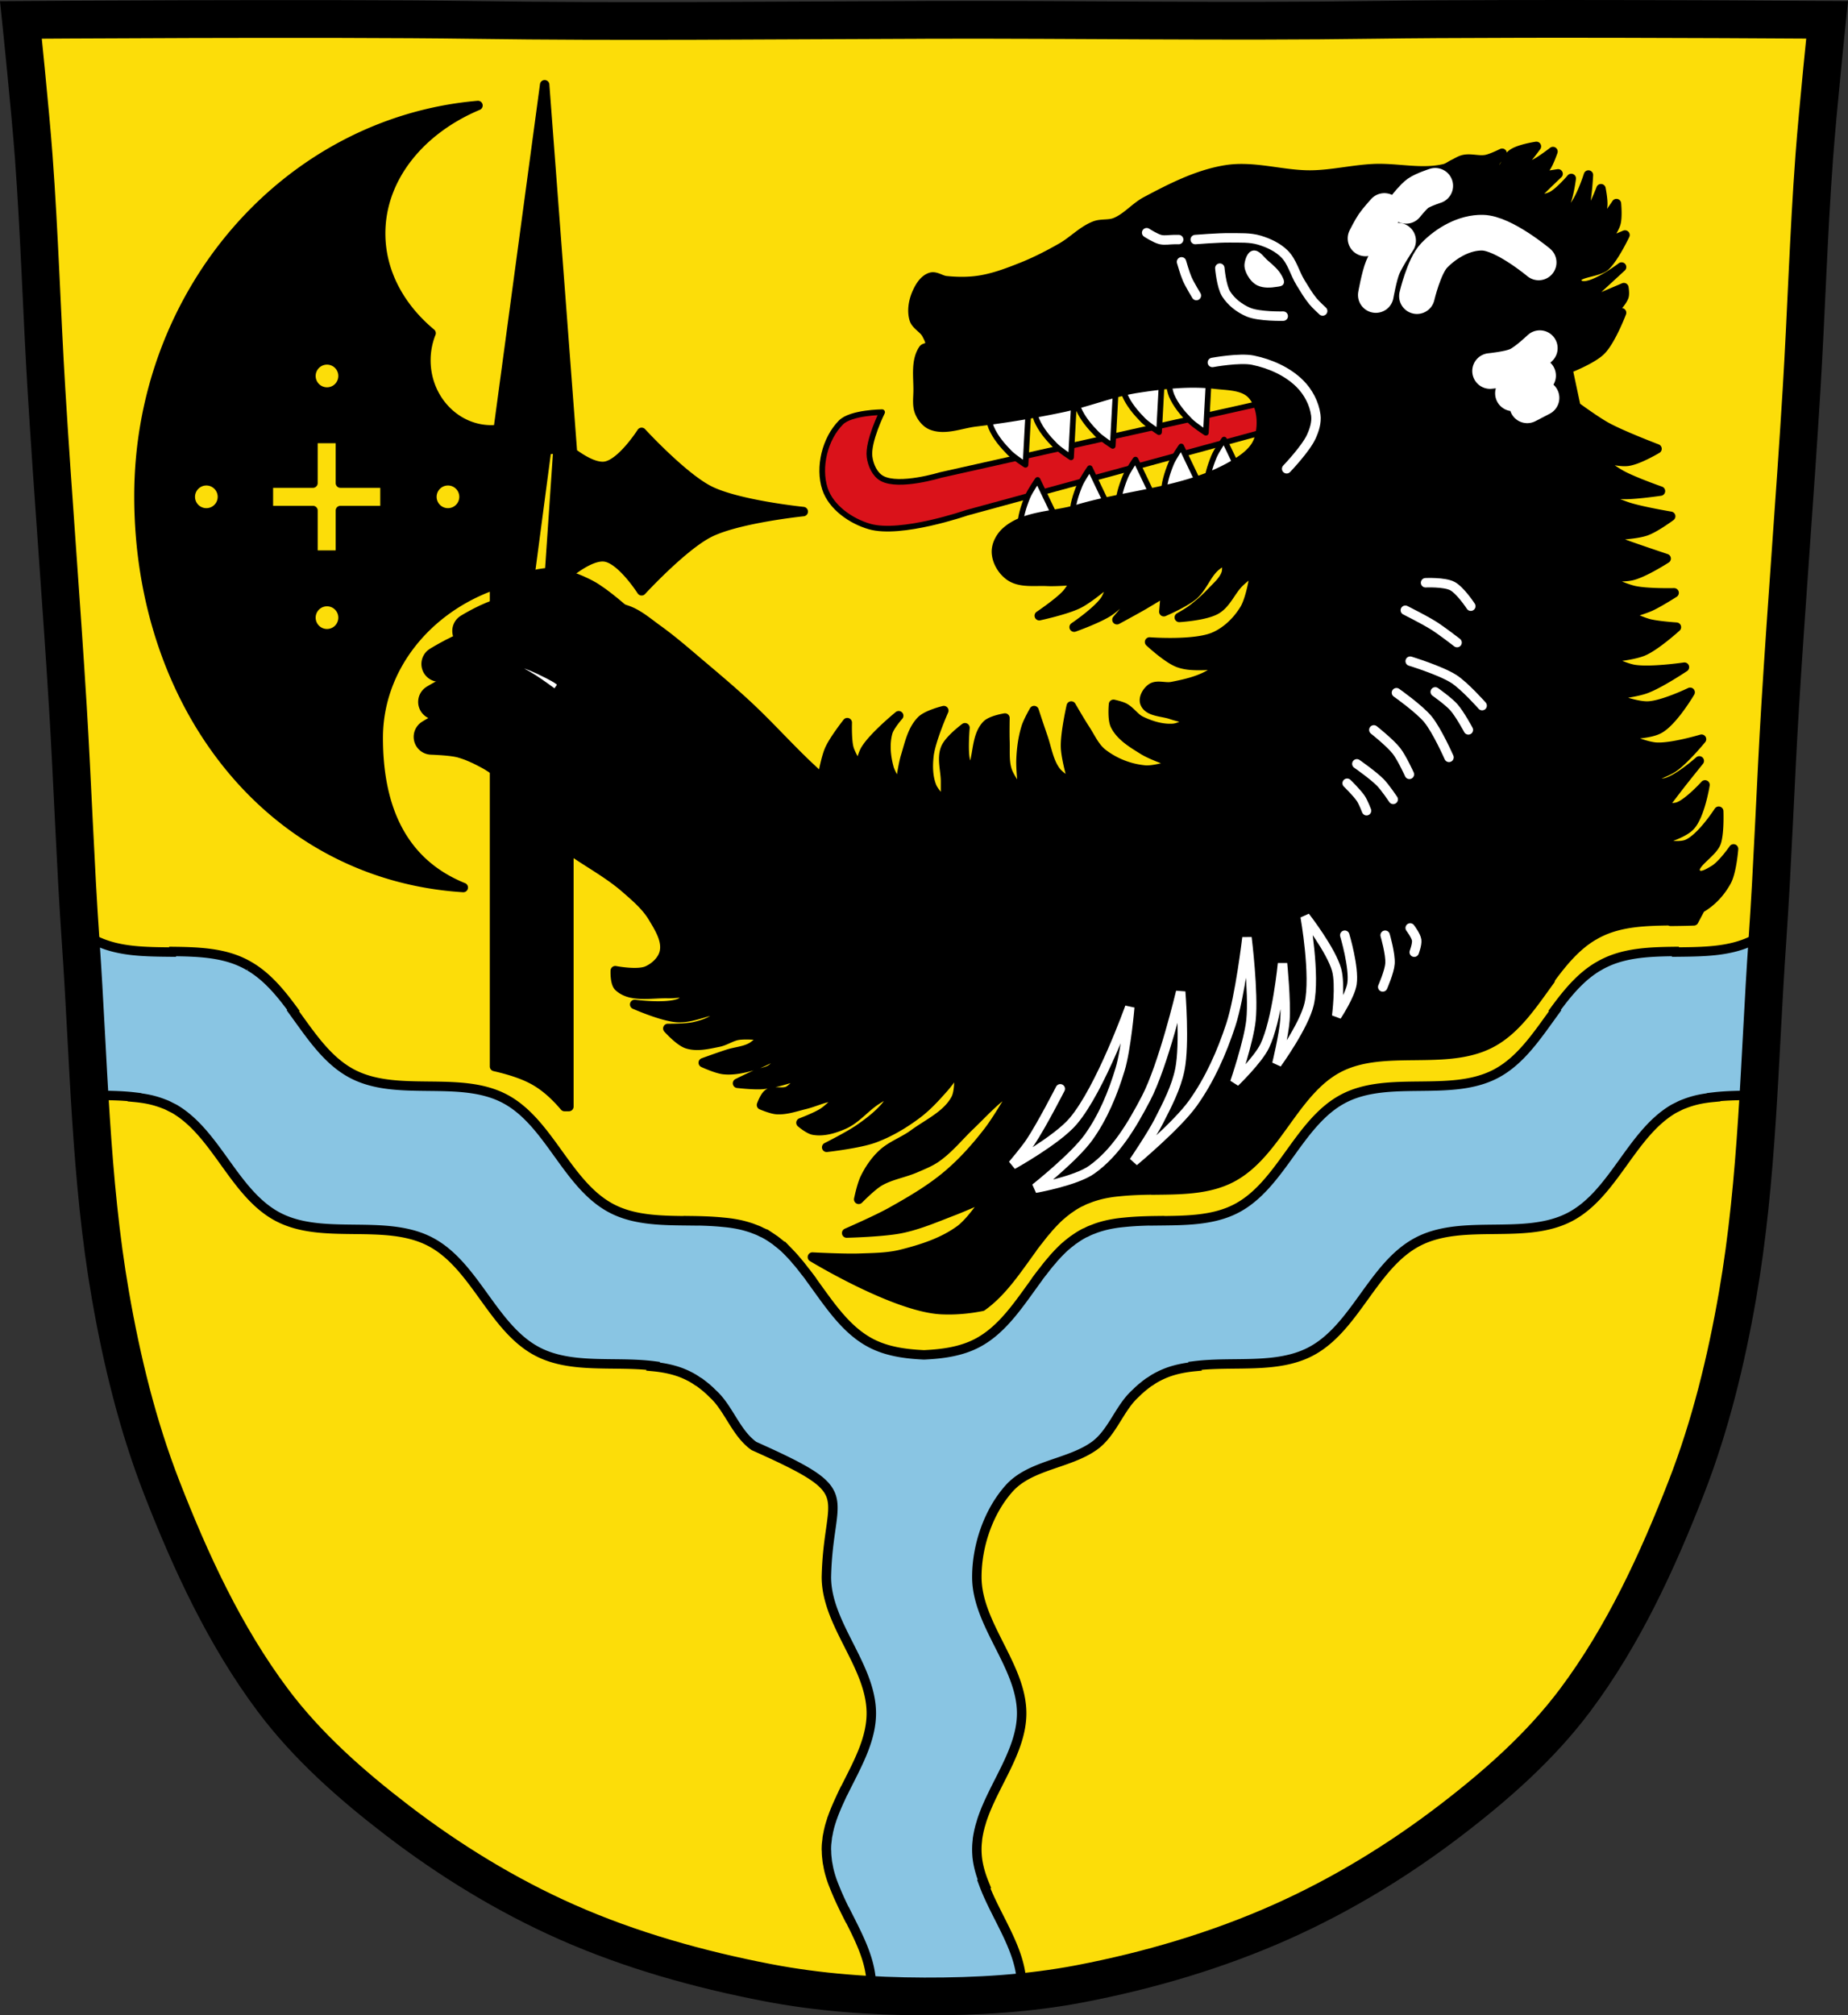 <svg xmlns="http://www.w3.org/2000/svg" width="979.29" height="1067.602" viewBox="0 0 259.104 282.47"><rect x="0" y="0" width="259.104" height="282.47" fill="#333333" stroke="none"/><path d="M229.957 24.68c-6.924.014-13.5.052-18.732.126-20.931.297-41.46-.056-62.19 0-.702.002-1.404.01-2.106.012-20.73.056-41.26.297-62.19 0-20.932-.297-63.376 0-63.376 0s1.322 12.747 1.795 19.134c.811 10.949 1.126 21.926 1.795 32.885.9 14.755 2.09 29.499 2.992 44.252.669 10.956 1.034 21.934 1.794 32.885 1.15 16.56 1.329 33.271 4.177 49.625 1.593 9.145 3.815 18.251 7.181 26.9 4.063 10.444 8.856 20.826 15.568 29.8 4.838 6.471 11.02 11.917 17.432 16.833 7.341 5.629 15.335 10.535 23.794 14.28 8.947 3.96 18.498 6.635 28.109 8.49 7.232 1.396 14.645 1.92 22.01 1.944 7.32.025 14.698-.402 21.884-1.783 9.647-1.855 19.193-4.664 28.168-8.664 8.449-3.767 16.465-8.651 23.807-14.28 6.414-4.915 12.593-10.363 17.432-16.832 6.711-8.975 11.505-19.357 15.568-29.8 3.365-8.65 5.588-17.77 7.18-26.914 2.848-16.355 3.027-33.065 4.177-49.625.76-10.951 1.126-21.926 1.795-32.885.901-14.755 2.09-29.485 2.992-44.24.669-10.957.983-21.937 1.795-32.886.473-6.387 1.795-19.135 1.795-19.135s-23.876-.168-44.644-.126" style="fill:#fcdd09;stroke-width:.265;fill-opacity:1" transform="translate(-18.43 -22.023)"/><path style="fill:#89c5e3;stroke:#000;stroke-width:1.323;stroke-linecap:round;fill-opacity:1" d="M29.643 152.43c.035.516.064 1.032.1 1.547.498 7.17.81 14.37 1.24 21.556 2.122.031 4.26.014 6.309.256-.008.018 0 .015-.008.033.677.064 1.35.154 2 .29l.116.024c.075.018.15.032.224.05a13.469 13.469 0 0 1 1.679.521c.168.065.338.126.504.199.145.064.295.143.438.215l.124.066c.197.102.413.193.603.306.02.01.031.022.05.033 5.855 3.526 8.322 11.911 14.428 15.08 6.323 3.283 14.96.167 21.283 3.448 6.323 3.283 8.758 12.139 15.081 15.42 4.753 2.467 10.805 1.313 16.206 1.985-.019.045-.013.052-.033.099 1.353.128 2.667.378 3.894.835.409.157.8.326 1.19.53l.017.007c.195.101.384.203.57.314.191.114.372.241.555.364.112.075.246.137.356.215.023.018.042.04.066.058a16.083 16.083 0 0 1 .38.29c.091.071.191.15.281.223.059.048.116.092.174.14.11.094.206.185.314.282.004.004.021.012.025.017.161.145.306.294.463.446l.041.041c.139.135.287.265.422.406 1.989 2.058 3.007 5.272 5.408 6.97 15.195 6.792 10.414 6.218 10.152 18.364 0 6.647 6.3 12.454 6.3 19.1 0 3.78-2.038 7.284-3.795 10.832h-.017c-.166.336-.32.68-.48 1.017-.018.04-.03.077-.05.116-.171.367-.337.73-.495 1.1-.103.238-.203.48-.298.72-.012.03-.03.068-.041.098-.094.24-.18.471-.265.712-.03.083-.07.172-.099.256-.006.019-.002.04-.008.058-.113.34-.223.683-.314 1.025-.035.13-.06.258-.091.389-.01.042-.024.081-.033.124-.037.16-.06.335-.091.496-.002.013-.014.028-.017.041v.008c-.028.152-.06.302-.083.455-.002.017.002.04 0 .058-.017.122-.028.242-.041.364-.023.205-.055.405-.066.612-.012.203-.017.415-.017.62v.008c0 .067.015.132.017.198.003.172.005.342.016.513.012.172.031.342.05.513.023.204.041.409.075.612.013.082.034.166.05.248.058.324.116.647.198.967.103.402.222.794.355 1.191.134.398.297.788.455 1.183.5 1.244 1.093 2.491 1.712 3.72l.016-.017c1.64 3.25 3.357 6.496 3.357 9.963 0 .43-.033.859-.082 1.282 2.5.138 5.002.198 7.499.207 4.535.015 9.096-.144 13.618-.596.024-.296.041-.594.041-.893 0-4.994-3.56-9.519-5.323-14.279.045-.004.052-.013.1-.016-.477-1.176-.836-2.359-.985-3.572a10.805 10.805 0 0 1-.074-1.216v-.016c0-.205.005-.41.016-.612.012-.207.035-.416.058-.62.014-.126.015-.256.033-.381.004-.027.013-.056.017-.083.019-.122.036-.234.058-.355l.017-.083c.02-.107.044-.225.066-.331l.041-.198c.03-.132.066-.258.1-.39.001-.004-.003-.019 0-.024.05-.196.106-.376.165-.57l.017-.058c.052-.173.099-.35.157-.521 1.672-4.984 5.54-9.671 5.54-14.875 0-6.647-6.284-12.454-6.284-19.1 0-4.336 1.592-9.125 4.521-12.411 2.956-3.313 8.338-3.423 11.915-5.953 2.4-1.698 3.419-4.912 5.407-6.97.135-.14.275-.27.414-.405.012-.012.037-.03.05-.042.156-.152.301-.301.462-.446.004-.004.021-.013.025-.017.109-.097.204-.187.315-.281.057-.05.115-.093.173-.14.09-.075.19-.152.281-.224.024-.018.043-.04.067-.058.104-.08.207-.154.314-.232.024-.017.042-.04.066-.057.11-.079.235-.14.347-.216.184-.123.364-.25.554-.363.188-.111.385-.214.58-.315l.016-.008c.392-.203.782-.372 1.19-.529 1.23-.457 2.542-.707 3.895-.835-.02-.047-.015-.054-.033-.099 5.4-.672 11.454.482 16.206-1.984 6.323-3.283 8.757-12.139 15.081-15.42 6.323-3.282 14.952-.166 21.275-3.448 6.107-3.17 8.58-11.555 14.436-15.081.019-.011.03-.022.05-.033.19-.113.397-.204.595-.306.045-.024.087-.043.132-.066.143-.072.293-.15.438-.215.166-.072.336-.134.505-.199.412-.158.83-.296 1.256-.413.14-.038.28-.075.422-.108l.215-.05.124-.024c.65-.136 1.315-.226 1.993-.29-.008-.018.008-.015 0-.033 2.045-.241 4.18-.225 6.3-.256.43-7.194.75-14.401 1.249-21.58.035-.506.066-1.014.1-1.521-.627.497-1.288.944-2.002 1.315-3.256 1.69-7.128 1.677-10.98 1.72l-.025-.083c-3.395.041-6.754.15-9.674 1.505-.154.072-.311.144-.463.223-.198.103-.397.217-.587.33-.018.01-.04.015-.058.026-2.472 1.443-4.353 3.738-6.136 6.168l.066.066c-2.477 3.392-4.802 7-8.359 8.847-6.323 3.282-14.96.157-21.283 3.44-6.323 3.282-8.75 12.146-15.073 15.428-3.3 1.712-7.235 1.675-11.136 1.72l.008-.017c-1.475.018-2.952.067-4.383.206-.453.044-.911.088-1.356.157-.444.07-.873.148-1.306.249-.345.08-.688.177-1.025.28-.086.027-.172.056-.257.084-.21.068-.414.152-.62.231-.172.066-.336.124-.504.199-.168.073-.34.166-.505.248-.064.032-.126.041-.19.074l-.008.008c-.195.101-.39.21-.579.323-.19.113-.37.232-.554.355-.11.073-.223.155-.33.232-.016.01-.035.014-.05.025-.134.097-.258.195-.389.297-.004.003-.012.005-.017.008-.011.01-.021.024-.033.033-.138.109-.287.217-.421.331-.036.03-.064.06-.1.091-.109.094-.223.184-.33.281-.281.256-.552.527-.819.802l-.05.05c-.066.068-.133.145-.198.215-.187.199-.365.396-.546.603-.023.027-.043.065-.066.091-.181.21-.37.422-.546.637-.273.333-.53.672-.794 1.017-.028.036-.063.062-.09.1-.242.317-.49.634-.728.958l.008.017c-2.509 3.424-4.838 7.096-8.434 8.963-2.25 1.168-4.797 1.514-7.424 1.637-2.626-.123-5.168-.47-7.416-1.637-3.597-1.866-5.925-5.539-8.434-8.963l.008-.017c-.238-.324-.486-.641-.728-.959-.028-.037-.063-.063-.09-.099-.265-.345-.522-.684-.794-1.017-.177-.215-.365-.428-.546-.637-.023-.026-.043-.064-.066-.09a22.908 22.908 0 0 0-.546-.604c-.065-.07-.141-.147-.207-.215-.015-.016-.026-.035-.041-.05a18.253 18.253 0 0 0-.819-.802c-.107-.097-.221-.187-.33-.28-.036-.032-.072-.062-.108-.092-.134-.114-.283-.222-.422-.33-.011-.01-.013-.025-.024-.034-.004-.003-.013-.005-.017-.008-.13-.102-.255-.2-.389-.297-.015-.011-.034-.014-.05-.025-.107-.077-.22-.159-.33-.232a12.1 12.1 0 0 0-.554-.355 11.813 11.813 0 0 0-.58-.323l-.016-.008c-.063-.033-.118-.043-.182-.074-.165-.082-.336-.175-.504-.248-.169-.075-.333-.133-.504-.199-.206-.08-.411-.163-.62-.231-.085-.028-.18-.057-.265-.083-.337-.104-.672-.201-1.017-.281-.433-.101-.863-.18-1.307-.249-.444-.069-.902-.113-1.356-.157-1.43-.14-2.907-.188-4.382-.206l.008.016c-3.902-.044-7.838-.007-11.136-1.72-6.323-3.281-8.75-12.146-15.073-15.427-6.323-3.283-14.96-.158-21.284-3.44-3.556-1.846-5.881-5.455-8.359-8.847l.066-.066c-1.781-2.43-3.671-4.725-6.143-6.168-.017-.01-.032-.016-.05-.025a11.77 11.77 0 0 0-.587-.331c-.152-.079-.309-.151-.463-.223-2.921-1.356-6.287-1.464-9.682-1.505l-.025.083c-3.852-.043-7.715-.03-10.972-1.72a12.402 12.402 0 0 1-2.001-1.315z" transform="translate(-18.43 -22.023)"/><path style="fill:none;stroke:#000;stroke-width:5.292" d="M229.957 24.68c-6.924.014-13.5.052-18.732.126-20.931.297-41.46-.056-62.19 0-.702.002-1.404.01-2.106.012-20.73.056-41.26.297-62.19 0-20.932-.297-63.376 0-63.376 0s1.322 12.747 1.795 19.134c.811 10.949 1.126 21.926 1.795 32.885.9 14.755 2.09 29.499 2.992 44.252.669 10.956 1.034 21.934 1.794 32.885 1.15 16.56 1.329 33.271 4.177 49.625 1.593 9.145 3.815 18.251 7.181 26.9 4.063 10.444 8.856 20.826 15.568 29.8 4.838 6.471 11.02 11.917 17.432 16.833 7.341 5.629 15.335 10.535 23.794 14.28 8.947 3.96 18.498 6.635 28.109 8.49 7.232 1.396 14.645 1.92 22.01 1.944 7.32.025 14.698-.402 21.884-1.783 9.647-1.855 19.193-4.664 28.168-8.664 8.449-3.767 16.465-8.651 23.807-14.28 6.414-4.915 12.593-10.363 17.432-16.832 6.711-8.975 11.505-19.357 15.568-29.8 3.365-8.65 5.588-17.77 7.18-26.914 2.848-16.355 3.027-33.065 4.177-49.625.76-10.951 1.126-21.926 1.795-32.885.901-14.755 2.09-29.485 2.992-44.24.669-10.957.983-21.937 1.795-32.886.473-6.387 1.795-19.135 1.795-19.135s-23.876-.168-44.644-.126z" transform="translate(-18.43 -22.023)"/><path style="stroke:#000;stroke-width:1.323;stroke-linecap:round;stroke-linejoin:round" d="m94.797 33.906-6.515 48.31a8.768 8.768 0 0 1-.96.059c-5.066 0-9.177-4.367-9.177-9.749 0-1.35.26-2.635.727-3.803-4.378-3.64-7.07-8.557-7.07-13.982 0-7.779 5.528-14.531 13.644-17.933-26.61 2.294-47.535 25.937-47.535 54.768 0 29.234 18.338 53.123 45.474 54.843-8.902-3.602-11.923-11.636-11.923-20.976 0-9.754 6.764-18.087 16.304-21.431v67.492c1.989.454 3.816 1.03 5.226 1.761 1.791.93 3.261 2.296 4.588 3.854h.612v-74.761c1.486-1.167 3.488-2.443 4.986-2.282 2.34.25 5.21 4.754 5.21 4.754s5.78-6.28 9.516-8.153c4.014-2.011 13.147-2.951 13.147-2.951s-9.133-.932-13.147-2.944c-3.736-1.873-9.517-8.16-9.517-8.16s-2.87 4.51-5.209 4.762c-1.333.143-3.068-.857-4.481-1.902l-3.903-51.578zM64.23 72.47a2.25 2.25 0 1 1 0 4.499 2.25 2.25 0 0 1 0-4.499zm-1.918 11.014h3.844v6.25h6.251v3.845h-6.25v6.25h-3.845v-6.25H56.06v-3.844h6.25zM47.296 89.41a2.25 2.25 0 1 1 0 4.498 2.25 2.25 0 0 1 0-4.498zm33.875 0a2.25 2.25 0 1 1 0 4.498 2.25 2.25 0 0 1 0-4.498zM64.23 106.344a2.25 2.25 0 1 1 0 4.499 2.25 2.25 0 0 1 0-4.499z" transform="translate(-18.43 -22.023)"/><path style="fill:#fcdd09;stroke:#000;stroke-width:.265" d="m96.096 85.483-1.202 17.627-1.762.64 2.402-18.187z" transform="translate(-18.43 -22.023)"/><path d="M142.107 79.795s-4.373.035-5.768 1.442c-2.245 2.263-3.234 6.264-2.244 9.295.848 2.593 3.628 4.532 6.25 5.288 4.405 1.271 13.62-1.923 13.62-1.923l42.945-11.698.64-4.166-47.27 10.576s-5.769 1.774-8.172.481c-1.032-.556-1.616-1.88-1.762-3.045-.27-2.147 1.762-6.249 1.762-6.249" style="fill:#da121a;stroke-width:.794;stroke:#000;stroke-opacity:1;stroke-miterlimit:4;stroke-dasharray:none;stroke-linecap:round;stroke-linejoin:round;fill-opacity:1" transform="translate(-18.43 -22.023)"/><path style="fill:#fff;stroke:#000;stroke-width:.794;stroke-linejoin:round" d="M156.847 78.834s.146 2.152.561 3.125c.57 1.336 1.544 2.49 2.564 3.525.656.666 2.243 1.683 2.243 1.683l.481-8.893-5.769.24zM163.229 77.792s.145 2.151.56 3.125c.571 1.336 1.545 2.49 2.565 3.525.656.666 2.243 1.682 2.243 1.682l.48-8.893-5.768.24zM169.079 76.188s.145 2.152.56 3.125c.57 1.336 1.545 2.49 2.565 3.525.656.666 2.243 1.683 2.243 1.683l.48-8.893-5.768.24zM175.57 74.265s.145 2.151.56 3.125c.57 1.336 1.544 2.49 2.564 3.525.656.666 2.243 1.682 2.243 1.682l.48-8.893-5.768.24zM182.139 74.344s.145 2.152.56 3.125c.57 1.336 1.545 2.49 2.564 3.525.657.666 2.244 1.683 2.244 1.683l.48-8.893-5.768.24zM162.134 99.043s-.688-2.044-.676-3.102c.016-1.452.475-2.89 1.022-4.238.351-.866 1.43-2.412 1.43-2.412l3.843 8.034-5.423 1.983zM169.452 97.395s-.688-2.044-.676-3.102c.016-1.453.475-2.891 1.022-4.239.352-.866 1.43-2.412 1.43-2.412l3.843 8.035-5.423 1.982zM175.86 96.194s-.688-2.044-.676-3.102c.016-1.453.475-2.892 1.022-4.239.352-.866 1.43-2.412 1.43-2.412l3.843 8.035-5.422 1.982zM182.271 94.352s-.688-2.044-.676-3.102c.016-1.452.475-2.891 1.022-4.238.352-.866 1.43-2.412 1.43-2.412l3.843 8.034-5.422 1.983zM188.28 93.389s-.688-2.044-.676-3.102c.016-1.453.475-2.891 1.022-4.238.352-.866 1.43-2.413 1.43-2.413l3.843 8.035-5.423 1.983z" transform="translate(-18.43 -22.023)"/><path style="stroke:#000;stroke-width:1.323;stroke-linejoin:round" d="M233.844 42.539s-2.414.354-3.366 1.042c-.745.538-.877 1.678-1.603 2.24-.294.228-1.042.405-1.042.405s-.043-.77.083-1.124c.218-.614 1.124-1.603 1.124-1.603s-1.46.735-2.249.884c-1.023.194-2.106-.216-3.125 0-.515.11-.963.42-1.439.645-.432.204-.817.527-1.282.637-3.249.767-6.678-.172-10.013 0-2.842.147-5.654.822-8.498.885-4.039.088-8.107-1.361-12.096-.728-3.968.63-7.663 2.525-11.21 4.407-1.545.819-2.712 2.315-4.333 2.968-.904.365-1.97.125-2.878.48-1.725.674-3.038 2.125-4.647 3.043-1.783 1.019-3.623 1.967-5.531 2.728-1.922.767-3.885 1.516-5.928 1.844-1.556.25-3.162.233-4.73.075-.735-.075-1.463-.707-2.166-.48-.918.297-1.527 1.284-1.918 2.166-.501 1.13-.756 2.503-.405 3.688.264.892 1.352 1.326 1.77 2.158.246.493.617 1.1.396 1.604-.134.306-.688.202-.877.48-1.117 1.647-.687 3.937-.727 5.927-.02.992-.166 2.064.24 2.969.332.74.927 1.471 1.686 1.76 1.902.727 4.065-.233 6.086-.479a142.407 142.407 0 0 0 12.178-2c3.563-.75 6.977-2.178 10.576-2.73 3.568-.546 7.228-.973 10.814-.562 1.823.21 4.09.137 5.292 1.522 1.38 1.587 1.54 4.251.885 6.25-.5 1.526-1.987 2.625-3.365 3.448-6.56 3.918-14.709 4.15-22.035 6.325-3.32.986-7.306.8-9.938 3.051-.835.714-1.475 1.863-1.44 2.96.044 1.291.849 2.641 1.919 3.365 1.452.982 3.458.634 5.21.72 1.333.065 4.01-.157 4.01-.157s-.813 1.41-1.364 2c-1.09 1.17-3.762 2.969-3.762 2.969s3.805-.815 5.523-1.687c1.786-.906 4.813-3.605 4.813-3.605s-.5 2.212-1.125 3.126c-1.079 1.578-4.324 3.77-4.324 3.77s3.46-1.223 4.961-2.249c1.575-1.077 4.093-4 4.093-4s-.274 1.27-.562 1.844c-.626 1.245-2.49 3.365-2.49 3.365s2.53-1.365 3.771-2.084a166.043 166.043 0 0 0 3.043-1.844l-.24 2.803s2.97-1.277 4.167-2.323c1.207-1.054 1.74-2.725 2.886-3.845.493-.481 1.678-1.207 1.678-1.207s.218 1.378 0 2.01c-.352 1.025-1.258 1.772-2 2.563a21.978 21.978 0 0 1-2.886 2.563c-.529.394-1.679 1.042-1.679 1.042s3.685-.213 5.21-1.125c1.414-.846 2.024-2.606 3.198-3.762.69-.678 2.241-1.844 2.241-1.844s-.509 3.955-1.521 5.607c-.998 1.628-2.489 3.087-4.242 3.845-2.779 1.2-9.054.719-9.054.719s2.466 2.297 4 2.885c1.155.443 2.453.432 3.689.406.89-.02 2.645-.406 2.645-.406s-1.286 1.323-2.083 1.762c-1.57.862-3.37 1.26-5.126 1.603-.947.185-2.105-.326-2.886.24-.61.442-1.164 1.383-.885 2.083.497 1.244 2.422 1.165 3.688 1.604.991.343 3.043.801 3.043.801s-1.742 1.043-2.72 1.125c-1.556.13-3.165-.367-4.573-1.042-.89-.428-1.45-1.38-2.323-1.844-.47-.25-1.521-.48-1.521-.48s-.206 2.075.24 2.96c.781 1.556 2.448 2.529 3.927 3.448 1.423.885 4.647 1.918 4.647 1.918s-2.916 1.017-4.407.885a11.51 11.51 0 0 1-5.928-2.323c-1.12-.868-1.702-2.266-2.48-3.448-.686-1.04-1.927-3.199-1.927-3.199s-.871 3.823-.802 5.763c.064 1.801 1.124 5.292 1.124 5.292s-1.857-1.084-2.48-1.927c-1.035-1.4-1.261-3.245-1.844-4.886a197.998 197.998 0 0 1-1.207-3.605s-.86 1.502-1.116 2.323c-.46 1.471-.66 3.033-.72 4.572-.067 1.714.397 5.127.397 5.127s-1.868-2.25-2.323-3.605c-.445-1.32-.27-2.776-.323-4.167-.04-1.067 0-3.207 0-3.207s-1.931.308-2.563.967c-1.187 1.238-1.24 3.211-1.604 4.887-.205.945-.314 2.877-.314 2.877s-.934-1.978-1.124-3.043c-.254-1.42 0-4.324 0-4.324s-2.24 1.657-2.729 2.886c-.572 1.439 0 3.097 0 4.647v3.125s-1.534-1.455-1.918-2.405c-.542-1.343-.568-2.885-.405-4.324.25-2.208 2.083-6.334 2.083-6.334s-2.319.564-3.125 1.364c-1.307 1.297-1.699 3.284-2.24 5.043-.44 1.427-.803 4.407-.803 4.407s-1.243-1.776-1.521-2.803c-.434-1.598-.605-3.374-.157-4.97.25-.89 1.521-2.322 1.521-2.322s-3.493 2.844-4.647 4.73c-.485.791-.884 2.645-.884 2.645s-1.158-1.79-1.44-2.803c-.322-1.16-.239-3.605-.239-3.605s-1.88 2.386-2.489 3.762c-.568 1.286-1.042 4.085-1.042 4.085s-1.665-1.535-2.48-2.324c-2.633-2.547-5.097-5.269-7.772-7.772-2.073-1.94-4.239-3.775-6.408-5.606-2.105-1.775-4.171-3.605-6.409-5.21-1.384-.993-2.717-2.177-4.332-2.72-1.17-.392-2.527-.762-3.68-.322-1.164.444-1.849 1.706-2.563 2.729-.957 1.37-1.516 2.978-2.249 4.481-1.608 3.296-2.786 6.828-4.73 9.939-1.065 1.708-2.976 2.866-3.761 4.72-.326.77-.573 1.693-.323 2.49 1.061 3.372 4.492 5.499 7.136 7.846 3.064 2.721 6.924 4.442 10.013 7.136 1.41 1.23 2.885 2.478 3.844 4.084.867 1.45 1.953 3.151 1.604 4.805-.246 1.166-1.317 2.164-2.405 2.646-1.368.605-4.482 0-4.482 0s-.08 1.728.48 2.249c1.698 1.58 4.569.901 6.887.959 1.206.03 3.605-.323 3.605-.323s-1.186 1.378-2.001 1.687c-1.949.738-6.25.157-6.25.157s3.918 1.736 6.01 1.844c1.522.08 3.006-.503 4.482-.885.842-.217 2.488-.801 2.488-.801s-1.054 1.371-1.76 1.844c-.858.573-1.88.901-2.886 1.124-1.202.267-3.688.24-3.688.24s1.616 1.814 2.72 2.166c1.402.447 2.965.048 4.407-.24.944-.188 1.778-.815 2.729-.967 1.213-.194 3.687.083 3.687.083s-1.13 1.214-1.843 1.603c-1.002.547-2.205.611-3.291.96-1.158.37-3.44 1.198-3.44 1.198s1.877.868 2.886.968c1.285.127 2.597-.144 3.844-.48 1.121-.302 2.154-.862 3.2-1.364.71-.342 2.083-1.125 2.083-1.125s-1.436 2.167-2.48 2.886c-.585.402-1.346.447-2.002.72-.927.383-2.728 1.28-2.728 1.28s2.359.276 3.53.166c1.503-.14 2.966-.594 4.407-1.042.493-.153 1.439-.562 1.439-.562s-1.256 1.956-2.24 2.48c-.834.444-2.025-.117-2.812.406-.519.344-.96 1.595-.96 1.595s1.416.605 2.167.645c1.328.07 2.634-.406 3.928-.72 1.166-.282 2.262-.81 3.44-1.041.552-.109 1.686-.166 1.686-.166s-1.6 1.688-2.563 2.324c-.957.633-3.126 1.447-3.126 1.447s1.09.924 1.761 1.042c1.419.248 2.932-.222 4.25-.802 1.71-.754 2.92-2.334 4.481-3.365.978-.647 3.043-1.761 3.043-1.761s-1.047 1.908-1.761 2.72c-1.04 1.18-2.313 2.146-3.605 3.042-1.435.995-4.564 2.564-4.564 2.564s4.527-.507 6.646-1.282c2.156-.788 4.173-1.99 6.011-3.365 1.406-1.053 2.598-2.364 3.762-3.68.758-.855 2.084-2.728 2.084-2.728s.264 2.991-.397 4.25c-1.2 2.282-3.848 3.444-5.928 4.968-1.405 1.029-3.144 1.606-4.407 2.803-1 .949-1.801 2.128-2.405 3.366-.453.926-.877 2.96-.877 2.96s1.786-1.834 2.877-2.48c1.57-.931 3.461-1.197 5.135-1.927.985-.43 1.997-.822 2.877-1.439 1.779-1.247 3.158-2.99 4.73-4.49 1.311-1.251 2.542-2.591 3.927-3.762.89-.752 2.803-2.083 2.803-2.083s-2.572 4.574-4.167 6.646c-1.717 2.231-3.616 4.357-5.771 6.168-2.395 2.011-5.12 3.598-7.847 5.126-2.011 1.128-6.25 2.969-6.25 2.969s5.17-.12 7.688-.645c2.513-.525 4.895-1.563 7.293-2.48 1.654-.634 4.886-2.084 4.886-2.084s-2.28 3.511-3.927 4.73c-2.397 1.771-5.36 2.722-8.252 3.447-1.9.476-3.889.484-5.845.554-2.216.08-6.646-.157-6.646-.157s11.598 7.057 18.108 7.367c1.895.09 3.799-.081 5.68-.455 2.833-2.004 4.869-5.152 7.036-8.111l-.008-.017c.238-.324.486-.641.728-.96.028-.036.063-.062.091-.098.264-.346.52-.684.794-1.017.176-.216.364-.428.546-.637.023-.027.042-.064.066-.091.18-.207.359-.405.545-.604.066-.07.133-.146.199-.215l.05-.05c.267-.275.537-.546.818-.801.107-.097.222-.187.331-.281.036-.03.063-.06.1-.091.134-.114.283-.222.42-.331.013-.009.022-.024.034-.033.004-.003.012-.005.017-.008.13-.102.254-.2.388-.298.015-.01.035-.014.05-.025.107-.076.221-.158.33-.231.185-.123.364-.242.555-.356.188-.111.384-.22.579-.322l.008-.008c.063-.033.126-.043.19-.075.165-.081.336-.174.504-.248.17-.074.333-.132.505-.198.205-.08.41-.163.62-.232.085-.027.171-.056.256-.082.337-.104.68-.201 1.025-.282.433-.1.863-.179 1.307-.248.444-.07.903-.113 1.356-.157 1.43-.14 2.907-.189 4.382-.207l-.008.017c3.902-.045 7.839-.007 11.137-1.72 6.323-3.282 8.75-12.147 15.073-15.428 6.323-3.282 14.96-.157 21.283-3.44 3.557-1.846 5.881-5.454 8.359-8.847l-.066-.066c1.782-2.43 3.663-4.724 6.136-6.168.017-.01.04-.015.057-.025.19-.113.39-.228.588-.33.151-.08.308-.152.463-.224 2.92-1.355 6.279-1.463 9.674-1.505l.024.083c1.089-.012 2.173-.024 3.25-.067l.926-1.752c1.55-.867 2.855-2.277 3.688-3.845.716-1.351.959-4.49.959-4.49s-1.575 2.267-2.729 2.944c-.71.416-1.807 1.145-2.397.587-1.272-1.202 2.187-2.824 2.72-4.49.44-1.377.323-4.324.323-4.324s-2.481 3.871-4.49 4.647c-1.498.578-4.805-.323-4.805-.323s3.974-.85 5.292-2.24c1.405-1.485 2.083-5.772 2.083-5.772s-2.208 2.45-3.687 3.043c-.696.278-2.25.165-2.25.165s1.704-2.254 2.572-3.365c.842-1.078 2.563-3.207 2.563-3.207s-2.861 2.55-4.646 3.043c-1.237.341-3.854-.157-3.854-.157s3.372-.977 4.813-1.927c1.577-1.04 4-4 4-4s-4.243 1.277-6.408 1.116c-1.852-.138-5.283-1.761-5.283-1.761s4.063.135 5.763-.802c1.958-1.08 4.332-5.126 4.332-5.126s-3.851 1.863-5.928 1.926c-1.93.06-5.614-1.447-5.614-1.447s3.605-.353 5.291-.959c1.958-.703 5.45-3.042 5.45-3.042s-4.731.699-7.053.322c-1.47-.238-4.168-1.603-4.168-1.603s3.751-.24 5.45-.96c1.76-.746 4.646-3.365 4.646-3.365s-2.594-.165-3.845-.488c-1.114-.287-3.206-1.281-3.206-1.281s2.285-.634 3.365-1.116c1.18-.528 3.365-1.927 3.365-1.927s-3.779.089-5.606-.322c-1.8-.406-5.127-2.084-5.127-2.084s3.245.368 4.805 0c1.744-.412 4.813-2.397 4.813-2.397s-3.756-1.254-5.615-1.927a200.607 200.607 0 0 1-3.365-1.281s4.156.004 6.094-.637c1.295-.428 3.522-2.083 3.522-2.083s-4-.67-5.928-1.282c-1.825-.579-5.284-2.249-5.284-2.249s3.194.477 4.805.48c1.663 0 4.97-.48 4.97-.48s-3.724-1.303-5.45-2.24c-1.483-.808-4.167-2.886-4.167-2.886s3.292 1.135 4.97.959c1.499-.158 4.166-1.761 4.166-1.761s-4.804-1.82-7.052-3.043c-1.523-.828-4.325-2.886-4.325-2.886l-1.124-5.283s3.399-1.31 4.647-2.563c1.416-1.423 2.885-5.292 2.885-5.292l-2.563.96s2.37-1.858 2.886-3.2c.153-.399 0-1.281 0-1.281l-6.417 2.72 6.094-5.607s-5.363 4.092-6.251 2.084c-.619-1.4 2.892-1.195 4-2.249 1.236-1.174 2.73-4.324 2.73-4.324l-3.044 1.281s1.44-1.805 1.762-2.885c.267-.897.082-2.803.082-2.803s-1.033 1.572-1.686 2.24c-.333.34-1.125.885-1.125.885s.785-1.828.885-2.803c.082-.801-.24-2.405-.24-2.405s-.801 2.117-1.439 3.043c-.503.731-1.843 1.926-1.843 1.926s.747-1.455.959-2.24c.404-1.507.562-4.647.562-4.647s-1.057 3.407-2.25 4.647c-.67.697-2.562 1.356-2.562 1.356s1.229-1.292 1.603-2.084c.505-1.066.802-3.44.802-3.44s-1.629 1.918-2.72 2.48c-.899.464-2.969.646-2.969.646s1.381-1.397 2.084-2.084c.58-.567 1.76-1.686 1.76-1.686l-1.52.24-1.522.24s.998-.89 1.364-1.44c.438-.656.96-2.166.96-2.166s-1.688 1.318-2.646 1.77c-.757.356-2.405.719-2.405.719s1.153-1.206 1.686-1.844c.367-.438 1.042-1.364 1.042-1.364z" transform="translate(-18.43 -22.023)"/><g style="fill:#fff;stroke:#000;stroke-width:5;stroke-linejoin:round"><path d="M78.295 100.033s-3.398-2.672-5.269-3.738c-1.814-1.035-3.71-1.995-5.721-2.55-1.852-.51-5.722-.68-5.722-.68s3.58-2.222 5.609-2.55c2.269-.365 4.65.09 6.855.737 2.755.809 7.705 3.853 7.705 3.853z"/><path d="M75.083 104.121s-2.837-2.202-4.399-3.08c-1.514-.852-3.097-1.644-4.778-2.1-1.547-.421-4.779-.56-4.779-.56s2.99-1.832 4.683-2.101c1.895-.302 3.882.074 5.724.607 2.3.665 6.432 3.173 6.432 3.173zM79.867 94.175s-2.837-2.201-4.4-3.08c-1.514-.852-3.096-1.644-4.778-2.1-1.546-.42-4.778-.56-4.778-.56s2.99-1.832 4.683-2.1c1.894-.302 3.882.073 5.723.606 2.3.666 6.433 3.173 6.433 3.173zM83.677 90.254s-2.032-2.327-3.207-3.328c-1.14-.97-2.346-1.901-3.693-2.568-1.239-.612-3.954-1.273-3.954-1.273s2.844-1.036 4.325-.978c1.656.065 3.277.714 4.747 1.471 1.837.947 4.914 3.749 4.914 3.749z"/><path d="M72.607 108.032s-2.472-1.853-3.829-2.588c-1.316-.712-2.69-1.371-4.146-1.742-1.34-.342-4.133-.423-4.133-.423s2.566-1.605 4.026-1.857c1.634-.281 3.355.016 4.95.45 1.994.544 5.586 2.644 5.586 2.644z"/></g><path style="fill:none;stroke:#fff;stroke-width:1.323;stroke-linecap:round" d="M167.09 174.632s-2.607 5.101-4.193 7.477c-.747 1.119-2.493 3.173-2.493 3.173s6.24-3.458 8.499-6.12c3.847-4.532 7.931-15.976 7.931-15.976s-.505 5.908-1.36 8.725c-1.015 3.347-2.38 6.675-4.419 9.518-2.007 2.801-7.477 7.138-7.477 7.138s5.665-.992 7.932-2.606c3.402-2.423 5.652-6.271 7.591-9.971 2.434-4.644 4.872-14.957 4.872-14.957s.6 7.322-.113 10.877c-.514 2.558-1.763 4.926-2.946 7.252-1.007 1.98-3.512 5.665-3.512 5.665s6.015-5.01 8.27-8.158c2.372-3.31 4.056-7.123 5.327-10.991 1.293-3.942 2.266-12.237 2.266-12.237s.961 7.72.566 11.557c-.308 2.99-2.266 8.725-2.266 8.725s3.235-3.118 4.192-5.099c1.716-3.548 2.493-11.557 2.493-11.557s.525 5.291.34 7.931c-.145 2.07-1.133 6.12-1.133 6.12s3.825-5.287 4.532-8.385c.91-3.982-.566-12.237-.566-12.237s3.655 4.686 4.419 7.478c.568 2.076 0 6.458 0 6.458s1.907-2.878 2.153-4.532c.336-2.267-1.02-6.799-1.02-6.799M212.299 160.355s.944-2.142 1.02-3.286c.087-1.338-.68-3.966-.68-3.966M216.717 155.484s.424-1.128.34-1.7c-.094-.635-.906-1.7-.906-1.7M207.311 131.801s1.396 1.35 1.926 2.153c.345.522.794 1.7.794 1.7M208.671 129.081s2.307 1.608 3.286 2.606c.698.712 1.813 2.38 1.813 2.38M211.052 124.324s2.284 1.809 3.173 2.946c.77.986 1.813 3.286 1.813 3.286M214.225 119.112s3.196 2.247 4.419 3.738c1.286 1.569 2.946 5.326 2.946 5.326M219.662 118.998s1.857 1.31 2.606 2.153c.835.94 2.04 3.173 2.04 3.173M216.15 114.693s4.266 1.302 6.12 2.493c1.529.983 3.967 3.738 3.967 3.738M215.47 107.555s2.694 1.351 3.967 2.153c1.144.72 3.286 2.38 3.286 2.38M218.302 103.702s2.622-.12 3.738.454c1.142.585 2.607 2.832 2.607 2.832" transform="translate(-18.43 -22.023)"/><g style="fill:none;stroke:#fff;stroke-width:5;stroke-linecap:round;stroke-linejoin:round"><path d="M208.922 52.003s2.657-.254 3.846-.801c1.194-.549 3.125-2.403 3.125-2.403M212.127 55.128l3.525-2.484M214.13 56.81l2.002-1.04M198.667 41.507s.978-4.204 2.403-5.688c1.738-1.81 4.302-3.265 6.81-3.204 2.962.07 7.852 4.166 7.852 4.166M192.9 41.349s.467-2.62.96-3.846c.542-1.343 2.164-3.766 2.164-3.766M191.457 33.416s.69-1.371 1.122-2.002c.45-.658 1.522-1.843 1.522-1.843M197.146 28.85s1.016-1.298 1.682-1.763c.717-.5 2.403-1.042 2.403-1.042"/></g><path style="fill:none;stroke:#fff;stroke-width:1.323;stroke-linecap:round" d="M179.202 54.638s1.225.797 1.923.962c.624.147 1.282 0 1.923 0h.64M186.012 55.599s3.257-.265 4.888-.24c1.366.02 2.776-.07 4.086.32 1.283.381 2.573.981 3.525 1.923 1.088 1.076 1.444 2.7 2.243 4.005.553.904 1.092 1.825 1.763 2.644.407.497 1.362 1.363 1.362 1.363M184.089 58.723s.462 1.63.801 2.403c.355.81 1.282 2.323 1.282 2.323M189.457 59.604s.222 2.559.881 3.606c.718 1.14 1.884 2.038 3.125 2.564 1.51.64 4.887.56 4.887.56" transform="translate(-18.43 -22.023)"/><path style="fill:#fff;stroke:#fff;stroke-width:.265" d="M194.103 57.281c-.645.138-.94 1.031-1.042 1.683-.084.544.13 1.123.401 1.603.316.559.777 1.099 1.362 1.362.805.363 1.772.301 2.644.16.284-.045.668-.065.802-.32.165-.315-.074-.726-.24-1.042-.442-.835-1.207-1.466-1.923-2.083-.612-.527-1.214-1.53-2.003-1.362z" transform="translate(-18.43 -22.023)"/><path style="fill:none;stroke:#fff;stroke-width:1.323;stroke-linecap:round;stroke-linejoin:round" d="M188.415 72.826s3.828-.705 5.688-.32c2.397.494 4.832 1.56 6.57 3.284 1.17 1.161 2.027 2.773 2.243 4.407.137 1.028-.207 2.102-.64 3.044-.789 1.713-3.446 4.487-3.446 4.487" transform="translate(-18.43 -22.023)"/></svg>